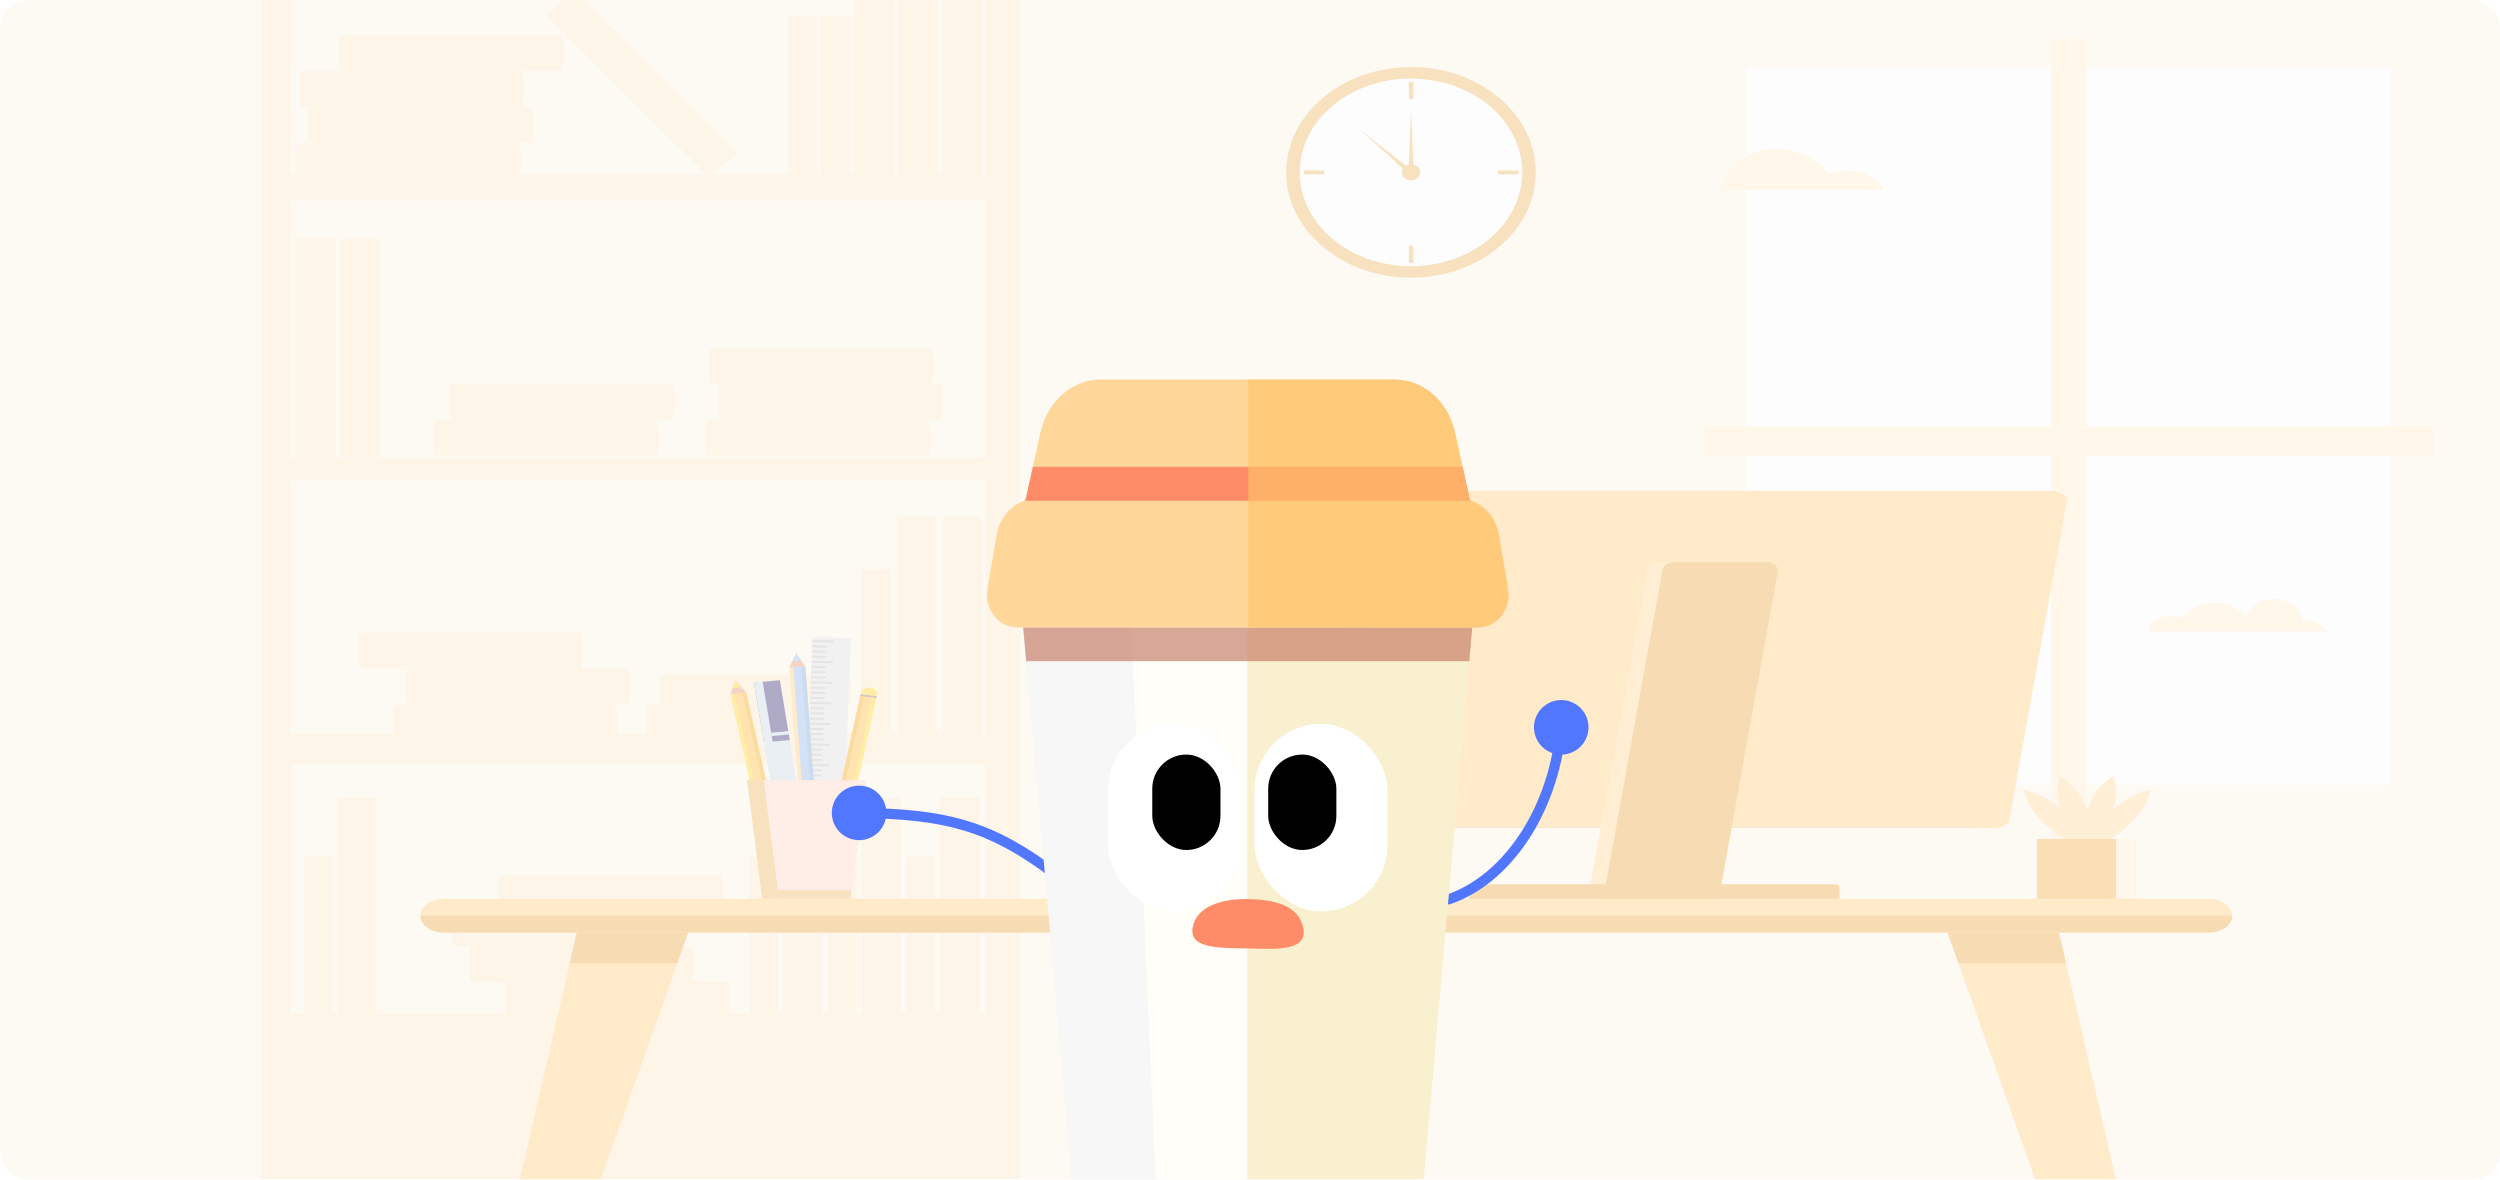 <svg width="1100" height="519" viewBox="0 0 1100 519" fill="none" xmlns="http://www.w3.org/2000/svg">
<g clip-path="url(#clip0_56_21297)">
<g opacity="0.4">
<path d="M1100 0H0V611H1100V0Z" fill="#FBF1E2"/>
<mask id="mask0_56_21297" style="mask-type:luminance" maskUnits="userSpaceOnUse" x="97" y="-1" width="887" height="588">
<path d="M983.12 -0.012H97.067V586.97H983.12V-0.012Z" fill="white"/>
</mask>
<g mask="url(#mask0_56_21297)">
<path opacity="0.24" d="M414.226 168.883H410.164V166.41C410.554 166.058 410.799 165.591 410.799 165.075V156.877C410.799 156.36 410.555 155.894 410.164 155.542V153.068H377.97H314.959H314.181C312.94 153.068 311.935 153.907 311.935 154.939V155.588V156.877V165.075V166.364V167.013C311.935 168.046 312.941 168.883 314.181 168.883H314.959H318.245C317.004 168.883 315.999 169.722 315.999 170.754V171.403V172.692V180.89V182.179V182.828C315.999 183.862 317.005 184.699 318.245 184.699H313.654H312.875C311.634 184.699 310.63 185.537 310.63 186.569V187.218V188.508V196.705V197.994V198.643C310.63 199.677 311.636 200.514 312.875 200.514H313.654H376.665H408.858V198.04C409.248 197.688 409.493 197.222 409.493 196.705V188.508C409.493 187.991 409.25 187.524 408.858 187.172V184.699H414.226V182.225C414.616 181.873 414.861 181.407 414.861 180.89V172.692C414.861 172.176 414.616 171.709 414.226 171.357V168.883Z" fill="#FFCA7A"/>
<path opacity="0.24" d="M296.214 168.883H264.021H201.01H200.231C198.99 168.883 197.985 169.721 197.985 170.754V171.403V172.692V180.889V182.178V182.827C197.985 183.861 198.991 184.698 200.231 184.698H194.034H193.255C192.015 184.698 191.01 185.536 191.01 186.569V187.218V188.507V196.704V197.993V198.642C191.01 199.676 192.016 200.513 193.255 200.513H194.034H257.045H289.238V198.04C289.628 197.688 289.873 197.221 289.873 196.704V188.507C289.873 187.99 289.63 187.523 289.238 187.171V184.698H296.212V182.225C296.604 181.873 296.847 181.406 296.847 180.889V172.692C296.847 172.175 296.602 171.708 296.212 171.356V168.883H296.214Z" fill="#FFCA7A"/>
<path opacity="0.24" d="M166.316 104.754H150.561C150.094 104.754 149.717 105.068 149.717 105.457V200.678C149.717 201.067 150.094 201.381 150.561 201.381H166.316C166.78 201.381 167.159 201.066 167.159 200.678V105.457C167.159 105.068 166.782 104.754 166.316 104.754Z" fill="#FFCA7A"/>
<path opacity="0.24" d="M146.938 104.754H131.183C130.717 104.754 130.34 105.068 130.34 105.457V200.678C130.34 201.067 130.718 201.381 131.183 201.381H146.938C147.404 201.381 147.781 201.066 147.781 200.678V105.457C147.781 105.068 147.403 104.754 146.938 104.754Z" fill="#FFCA7A"/>
<path opacity="0.24" d="M535.952 532.181C506.044 532.181 476.872 532.352 448.728 532.676V-91.196H115.017V555.021H115.034C115.031 555.06 115.007 555.098 115.007 555.137C115.007 567.814 303.471 578.092 535.954 578.092C768.437 578.092 956.9 567.815 956.9 555.137C956.9 542.458 768.435 532.181 535.952 532.181ZM127.934 -77.531H433.657V76.703H432.071V-18.244C432.071 -18.633 431.694 -18.947 431.228 -18.947H415.473C415.007 -18.947 414.63 -18.633 414.63 -18.244V76.703H412.692V-18.244C412.692 -18.633 412.315 -18.947 411.849 -18.947H396.094C395.627 -18.947 395.25 -18.633 395.25 -18.244V76.703H393.313V-18.244C393.313 -18.633 392.936 -18.947 392.47 -18.947H376.715C376.248 -18.947 375.871 -18.633 375.871 -18.244V76.703H373.934V7.672C373.934 7.283 373.557 6.969 373.091 6.969H362.014C361.548 6.969 361.171 7.285 361.171 7.672V76.703H359.753V7.672C359.753 7.283 359.376 6.969 358.909 6.969H347.833C347.367 6.969 346.99 7.285 346.99 7.672V76.703H313.309L323.742 68.016C324.299 67.551 324.337 66.766 323.824 66.258L253.612 -3.084C253.1 -3.59 252.233 -3.623 251.674 -3.159L240.847 5.857C240.29 6.322 240.252 7.108 240.765 7.613L310.724 76.703H228.568V76.177C228.958 75.825 229.203 75.359 229.203 74.842V66.645C229.203 66.128 228.96 65.661 228.568 65.309V62.836H233.936V60.362C234.326 60.01 234.571 59.544 234.571 59.027V50.829C234.571 50.312 234.326 49.846 233.936 49.494V47.02H229.874V44.547C230.264 44.195 230.509 43.728 230.509 43.212V35.014C230.509 34.497 230.265 34.031 229.874 33.679V31.205H247.418V28.73C247.808 28.378 248.053 27.911 248.053 27.394V19.197C248.053 18.68 247.809 18.213 247.418 17.861V15.388H215.224H152.214H151.436C150.195 15.388 149.191 16.226 149.191 17.259V17.907V19.197V27.394V28.683V29.332C149.191 30.366 150.197 31.203 151.436 31.203H134.669H133.89C132.65 31.203 131.645 32.041 131.645 33.074V33.723V35.012V43.209V44.498V45.147C131.645 46.181 132.651 47.018 133.89 47.018H134.669H137.955C136.714 47.018 135.709 47.856 135.709 48.889V49.538V50.827V59.024V60.313V60.962C135.709 61.996 136.715 62.833 137.955 62.833H133.364H132.585C131.344 62.833 130.34 63.671 130.34 64.704V65.353V66.642V74.839V76.131V76.703H127.934V-77.531ZM127.934 88.417H433.657V201.651H127.934V88.417ZM127.934 211.412H433.657V322.695H432.071V228.136C432.071 227.747 431.693 227.433 431.228 227.433H415.473C415.007 227.433 414.63 227.748 414.63 228.136V322.695H412.144V228.136C412.144 227.747 411.765 227.433 411.3 227.433H395.545C395.079 227.433 394.702 227.748 394.702 228.136V322.695H392.216V251.031C392.216 250.642 391.838 250.328 391.373 250.328H379.751C379.284 250.328 378.907 250.644 378.907 251.031V322.695H368.072V321.21C368.405 320.871 368.613 320.442 368.613 319.969V313.546C368.613 313.073 368.405 312.644 368.072 312.304V310.006H374.026V307.707C374.361 307.368 374.569 306.939 374.569 306.466V300.043C374.569 299.57 374.361 299.141 374.026 298.8V296.502H346.208H293.173H292.395C291.154 296.502 290.149 297.34 290.149 298.372V299.021V300.043V306.466V307.487V308.136C290.149 309.17 291.155 310.007 292.395 310.007H287.217H286.438C285.198 310.007 284.193 310.845 284.193 311.878V312.527V313.548V319.971V320.993V321.642C284.193 322.034 284.34 322.398 284.588 322.699H271.767C271.842 322.506 271.894 322.304 271.894 322.09V313.893C271.894 313.376 271.65 312.909 271.258 312.557V310.084H276.626V307.611C277.017 307.259 277.262 306.792 277.262 306.275V298.078C277.262 297.561 277.017 297.094 276.626 296.742V294.269H255.967V291.796C256.357 291.444 256.602 290.977 256.602 290.46V282.263C256.602 281.746 256.359 281.279 255.967 280.927V278.454H223.774H160.763H159.984C158.743 278.454 157.738 279.292 157.738 280.325V280.974V282.263V290.46V291.749V292.398C157.738 293.432 158.745 294.269 159.984 294.269H160.763H180.645C179.404 294.269 178.399 295.107 178.399 296.14V296.789V298.078V306.275V307.564V308.213C178.399 309.247 179.406 310.084 180.645 310.084H176.054H175.275C174.035 310.084 173.03 310.922 173.03 311.955V312.604V313.893V322.09V322.699H127.93V211.412H127.934ZM127.934 336.361H433.657V445.691H430.932V351.549C430.932 351.16 430.553 350.846 430.088 350.846H414.333C413.867 350.846 413.49 351.16 413.49 351.549V445.691H411.552V377.465C411.552 377.077 411.174 376.763 410.709 376.763H399.633C399.166 376.763 398.79 377.078 398.79 377.465V445.691H396.395V351.549C396.395 351.16 396.016 350.846 395.551 350.846H379.796C379.33 350.846 378.953 351.16 378.953 351.549V445.691H377.015V377.465C377.015 377.077 376.638 376.763 376.172 376.763H365.096C364.629 376.763 364.252 377.078 364.252 377.465V445.691H361.857V351.549C361.857 351.16 361.479 350.846 361.014 350.846H345.259C344.793 350.846 344.416 351.16 344.416 351.549V445.691H342.478V377.465C342.478 377.077 342.101 376.763 341.635 376.763H330.559C330.092 376.763 329.715 377.078 329.715 377.465V445.691H320.694V445C321.084 444.648 321.329 444.181 321.329 443.665V435.467C321.329 434.95 321.086 434.484 320.694 434.132V431.658H304.767V429.572C305.158 429.221 305.402 428.754 305.402 428.237V420.04C305.402 419.523 305.158 419.056 304.767 418.704V416.231H297.378V414.024C297.768 413.672 298.013 413.205 298.013 412.688V404.491C298.013 403.974 297.768 403.507 297.378 403.155V400.682H317.561V398.209C317.951 397.857 318.196 397.39 318.196 396.873V388.676C318.196 388.159 317.953 387.692 317.561 387.34V384.867H285.368H222.357H221.578C220.337 384.867 219.333 385.704 219.333 386.738V387.387V388.676V396.873V398.162V398.811C219.333 399.845 220.339 400.682 221.578 400.682H202.174H201.395C200.154 400.682 199.15 401.519 199.15 402.553V403.202V404.491V412.688V413.977V414.626C199.15 415.66 200.156 416.497 201.395 416.497H202.174H207.646C206.986 416.823 206.539 417.416 206.539 418.102V418.75V420.04V428.237V429.526V430.175C206.539 431.209 207.545 432.046 208.784 432.046H209.563H223.357C222.819 432.388 222.465 432.922 222.465 433.531V434.178V435.467V443.665V444.954V445.603C222.465 445.633 222.474 445.661 222.476 445.692H165.788V351.55C165.788 351.162 165.411 350.848 164.944 350.848H149.189C148.723 350.848 148.346 351.162 148.346 351.55V445.692H146.408V377.466C146.408 377.078 146.032 376.764 145.565 376.764H134.489C134.022 376.764 133.646 377.079 133.646 377.466V445.692H127.933L127.934 336.361Z" fill="#FFCA7A"/>
</g>
<path d="M620.831 122.146C651.152 122.146 675.731 101.411 675.731 75.833C675.731 50.255 651.152 29.52 620.831 29.52C590.511 29.52 565.931 50.255 565.931 75.833C565.931 101.411 590.511 122.146 620.831 122.146Z" fill="#EEB45D"/>
<path d="M620.831 117.123C647.864 117.123 669.778 98.637 669.778 75.833C669.778 53.029 647.864 34.543 620.831 34.543C593.798 34.543 571.884 53.029 571.884 75.833C571.884 98.637 593.798 117.123 620.831 117.123Z" fill="#F9FAFA"/>
<path d="M624.931 75.833C624.931 77.743 623.096 79.29 620.833 79.29C618.568 79.29 616.733 77.742 616.733 75.833C616.733 73.923 618.568 72.376 620.833 72.376C623.096 72.376 624.931 73.923 624.931 75.833Z" fill="#EEB45D"/>
<path d="M621.873 36.051H619.903V43.604H621.873V36.051Z" fill="#EEB45D"/>
<path d="M621.873 108.106H619.903V115.66H621.873V108.106Z" fill="#EEB45D"/>
<path d="M668.072 76.686V75.024H659.118V76.686H668.072Z" fill="#EEB45D"/>
<path d="M582.657 76.686V75.024H573.703V76.686H582.657Z" fill="#EEB45D"/>
<path d="M619.805 74.637L620.906 48.452L622.007 74.637H619.805Z" fill="#EEB45D"/>
<path d="M619.631 76.3L598.479 57.113L621.191 74.987L619.631 76.3Z" fill="#EEB45D"/>
<path d="M1052.13 29.526H768.503V345.389H1052.13V29.526Z" fill="#F9F9F9"/>
<path d="M1070.94 187.585H749.685V200.635H1070.94V187.585Z" fill="#FFEACA"/>
<path d="M918.045 16.954H902.585V371.266H918.045V16.954Z" fill="#FFEACA"/>
<path d="M829.007 83.555H756.961C756.961 83.555 762.24 65.527 780.872 65.527C794.678 65.527 801.844 72.802 804.632 76.572C810.078 74.796 821.803 72.643 829.007 83.555Z" fill="#FFEACA"/>
<path d="M955.13 270.983C956.979 270.983 958.712 271.401 960.215 272.125C963.088 267.95 968.387 265.141 974.468 265.141C980.147 265.141 985.153 267.586 988.13 271.309C989.702 266.825 994.566 263.555 1000.33 263.555C1006.87 263.555 1012.26 267.767 1012.98 273.186C1013.51 273.116 1014.04 273.069 1014.59 273.069C1018.58 273.069 1022.04 274.995 1023.78 277.814H945.038C946.114 273.9 950.22 270.983 955.13 270.983Z" fill="#FFEACA"/>
<path d="M959.637 661.703H948.83C947.204 661.703 945.763 660.891 945.366 659.742L861.747 423.82L856.958 410.294H905.927L909.041 423.82L963.168 658.659C963.541 660.248 961.845 661.703 959.637 661.703Z" fill="#FFCA7A"/>
<path d="M302.783 410.294L297.995 423.82L214.377 659.742C213.983 660.891 212.542 661.703 210.914 661.703H200.106C197.899 661.703 196.202 660.249 196.574 658.659L250.7 423.82L253.815 410.294H302.783Z" fill="#FFCA7A"/>
<path d="M253.815 410.294H302.783L297.995 423.82H250.702L253.815 410.294Z" fill="#E8A540"/>
<path d="M909.044 423.82H861.749L856.961 410.294H905.929L909.044 423.82Z" fill="#E8A540"/>
<path d="M195.186 410.299H971.96C977.583 410.299 982.141 406.982 982.141 402.892C982.141 398.801 977.581 395.485 971.96 395.485H195.186C189.563 395.485 185.004 398.802 185.004 402.892C185.004 406.984 189.563 410.299 195.186 410.299Z" fill="#FFCA7A"/>
<path d="M982.133 402.887C982.133 406.979 977.578 410.292 971.955 410.292H195.181C192.369 410.292 189.813 409.463 187.975 408.127C186.14 406.792 185 404.932 185 402.886H982.133V402.887Z" fill="#E8A540"/>
<path d="M867.417 364.245H582.439C578.728 364.245 575.863 361.871 576.345 359.193L601.422 219.89C601.823 217.664 604.43 216 607.516 216H892.496C896.207 216 899.072 218.374 898.59 221.052L873.513 360.355C873.111 362.581 870.503 364.245 867.417 364.245Z" fill="#6888D5"/>
<path d="M878.101 364.245H593.123C589.412 364.245 586.547 361.871 587.029 359.193L612.106 219.89C612.506 217.664 615.114 216 618.2 216H903.18C906.891 216 909.756 218.374 909.274 221.052L884.197 360.355C883.795 362.581 881.187 364.245 878.101 364.245Z" fill="#FFCA7A"/>
<path d="M749.549 395.487H698.701L724.792 250.546C725.133 248.655 727.348 247.24 729.969 247.24H770.285C773.438 247.24 775.872 249.258 775.462 251.532L749.549 395.487Z" fill="#FFD493"/>
<path d="M756.285 395.487H705.437L731.53 250.546C731.872 248.655 734.086 247.24 736.707 247.24H777.024C780.176 247.24 782.611 249.258 782.201 251.532L756.285 395.487Z" fill="#E8A540"/>
<path d="M809.361 395.488H646.386V390.502C646.386 389.723 647.255 389.091 648.326 389.091H807.422C808.494 389.091 809.363 389.723 809.363 390.502L809.361 395.488Z" fill="#E8A540"/>
<path d="M353.53 383.501L370.461 383.844L374.402 280.739L357.471 280.397L353.53 383.501Z" fill="#DDDDDD"/>
<path d="M357.303 284.804L363.764 284.935L363.797 284.07L357.336 283.939L357.303 284.804Z" fill="#BCBCBC"/>
<path d="M357.216 287.072L363.677 287.203L363.71 286.338L357.249 286.207L357.216 287.072Z" fill="#BCBCBC"/>
<path d="M357.118 289.353L363.58 289.483L363.613 288.618L357.152 288.488L357.118 289.353Z" fill="#BCBCBC"/>
<path d="M356.956 293.879L363.417 294.01L363.45 293.146L356.989 293.015L356.956 293.879Z" fill="#BCBCBC"/>
<path d="M356.868 296.149L363.329 296.279L363.362 295.414L356.901 295.284L356.868 296.149Z" fill="#BCBCBC"/>
<path d="M356.782 298.418L363.243 298.549L363.277 297.684L356.815 297.553L356.782 298.418Z" fill="#BCBCBC"/>
<path d="M356.62 302.947L363.081 303.078L363.114 302.213L356.653 302.082L356.62 302.947Z" fill="#BCBCBC"/>
<path d="M356.533 305.215L362.994 305.346L363.027 304.481L356.566 304.35L356.533 305.215Z" fill="#BCBCBC"/>
<path d="M356.423 307.504L362.884 307.635L362.917 306.77L356.456 306.639L356.423 307.504Z" fill="#BCBCBC"/>
<path d="M356.261 312.031L362.722 312.162L362.755 311.297L356.294 311.166L356.261 312.031Z" fill="#BCBCBC"/>
<path d="M356.185 314.29L362.647 314.421L362.68 313.556L356.219 313.425L356.185 314.29Z" fill="#BCBCBC"/>
<path d="M356.088 316.57L362.549 316.701L362.582 315.836L356.121 315.705L356.088 316.57Z" fill="#BCBCBC"/>
<path d="M355.902 321.116L362.363 321.247L362.396 320.382L355.935 320.251L355.902 321.116Z" fill="#BCBCBC"/>
<path d="M355.838 323.367L362.299 323.498L362.332 322.633L355.871 322.502L355.838 323.367Z" fill="#BCBCBC"/>
<path d="M355.752 325.636L362.214 325.767L362.247 324.902L355.786 324.771L355.752 325.636Z" fill="#BCBCBC"/>
<path d="M355.566 330.185L362.027 330.315L362.061 329.45L355.599 329.32L355.566 330.185Z" fill="#BCBCBC"/>
<path d="M355.479 332.452L361.94 332.583L361.973 331.718L355.512 331.587L355.479 332.452Z" fill="#BCBCBC"/>
<path d="M355.405 334.712L361.866 334.843L361.899 333.979L355.438 333.848L355.405 334.712Z" fill="#BCBCBC"/>
<path d="M355.206 339.27L361.667 339.4L361.7 338.535L355.239 338.405L355.206 339.27Z" fill="#BCBCBC"/>
<path d="M355.133 341.528L361.594 341.659L361.627 340.794L355.166 340.664L355.133 341.528Z" fill="#BCBCBC"/>
<path d="M355.046 343.798L361.507 343.929L361.54 343.064L355.079 342.933L355.046 343.798Z" fill="#BCBCBC"/>
<path d="M354.858 348.345L361.319 348.476L361.352 347.612L354.891 347.481L354.858 348.345Z" fill="#BCBCBC"/>
<path d="M354.772 350.614L361.233 350.745L361.267 349.88L354.805 349.749L354.772 350.614Z" fill="#BCBCBC"/>
<path d="M354.684 352.884L361.145 353.015L361.179 352.15L354.717 352.019L354.684 352.884Z" fill="#BCBCBC"/>
<path d="M354.538 357.402L360.999 357.532L361.032 356.667L354.571 356.537L354.538 357.402Z" fill="#BCBCBC"/>
<path d="M354.439 359.68L360.9 359.811L360.933 358.946L354.472 358.815L354.439 359.68Z" fill="#BCBCBC"/>
<path d="M354.369 361.934L360.83 362.065L360.863 361.2L354.402 361.069L354.369 361.934Z" fill="#BCBCBC"/>
<path d="M354.178 366.486L360.639 366.617L360.672 365.752L354.211 365.622L354.178 366.486Z" fill="#BCBCBC"/>
<path d="M354.105 368.747L360.566 368.878L360.599 368.013L354.138 367.882L354.105 368.747Z" fill="#BCBCBC"/>
<path d="M354.004 371.026L360.465 371.156L360.498 370.291L354.037 370.161L354.004 371.026Z" fill="#BCBCBC"/>
<path d="M353.83 375.564L360.291 375.694L360.324 374.829L353.863 374.699L353.83 375.564Z" fill="#BCBCBC"/>
<path d="M353.759 377.823L360.22 377.954L360.253 377.089L353.792 376.958L353.759 377.823Z" fill="#BCBCBC"/>
<path d="M353.671 380.093L360.132 380.224L360.165 379.359L353.704 379.228L353.671 380.093Z" fill="#BCBCBC"/>
<path d="M353.913 373.298L363.344 373.489L363.377 372.624L353.946 372.434L353.913 373.298Z" fill="#BCBCBC"/>
<path d="M353.565 382.374L362.997 382.564L363.03 381.7L353.598 381.509L353.565 382.374Z" fill="#BCBCBC"/>
<path d="M357.385 282.539L366.817 282.729L366.85 281.865L357.418 281.674L357.385 282.539Z" fill="#BCBCBC"/>
<path d="M357.045 291.608L366.477 291.799L366.51 290.934L357.078 290.743L357.045 291.608Z" fill="#BCBCBC"/>
<path d="M356.706 300.677L366.137 300.868L366.171 300.003L356.739 299.812L356.706 300.677Z" fill="#BCBCBC"/>
<path d="M356.343 309.766L365.774 309.957L365.807 309.092L356.376 308.901L356.343 309.766Z" fill="#BCBCBC"/>
<path d="M355.997 318.842L365.428 319.033L365.462 318.168L356.03 317.977L355.997 318.842Z" fill="#BCBCBC"/>
<path d="M355.658 327.912L365.09 328.103L365.123 327.238L355.691 327.047L355.658 327.912Z" fill="#BCBCBC"/>
<path d="M355.311 336.988L364.742 337.179L364.775 336.314L355.344 336.123L355.311 336.988Z" fill="#BCBCBC"/>
<path d="M354.955 346.07L364.386 346.261L364.419 345.396L354.988 345.205L354.955 346.07Z" fill="#BCBCBC"/>
<path d="M354.626 355.133L364.057 355.324L364.09 354.459L354.659 354.268L354.626 355.133Z" fill="#BCBCBC"/>
<path d="M354.261 364.222L363.692 364.413L363.725 363.548L354.294 363.357L354.261 364.222Z" fill="#BCBCBC"/>
<path d="M362.41 379.006L369.45 379.832L385.569 307.162L378.529 306.336L362.41 379.006Z" fill="#FFD41D"/>
<path d="M378.513 306.344L385.552 307.17L385.764 306.214L378.725 305.388L378.513 306.344Z" fill="#99735E"/>
<path d="M378.709 305.379L385.751 306.205L385.894 305.564C386.206 304.15 384.885 302.819 382.941 302.59C380.997 302.363 379.167 303.324 378.852 304.738L378.709 305.379Z" fill="#FFD41D"/>
<path d="M362.382 378.999L363.451 381.997L364.6 385.285L367.109 382.444L369.423 379.825L362.382 378.999Z" fill="#E59470"/>
<path d="M363.451 381.997L364.6 385.285L367.109 382.443C366.586 382.19 365.976 382.012 365.319 381.936C364.686 381.861 364.053 381.892 363.451 381.997Z" fill="#FFD41D"/>
<path d="M362.398 379.012L365.918 379.425L382.037 306.755L378.517 306.342L362.398 379.012Z" fill="#F7A616"/>
<path d="M364.157 379.219L367.677 379.632L383.796 306.962L380.276 306.549L364.157 379.219Z" fill="#FFB83B"/>
<path d="M328.408 304.758L321.367 305.59L337.598 378.252L344.638 377.42L328.408 304.758Z" fill="#FFD41D"/>
<path d="M344.585 377.393L337.545 378.226L337.758 379.181L344.798 378.349L344.585 377.393Z" fill="#99735E"/>
<path d="M344.826 378.362L337.787 379.194L337.93 379.835C338.246 381.249 340.078 382.209 342.022 381.979C343.967 381.749 345.286 380.416 344.971 379.002L344.826 378.362Z" fill="#E8613D"/>
<path d="M328.384 304.756L326.068 302.157L323.552 299.301L322.404 302.572L321.345 305.589L328.384 304.756Z" fill="#E59470"/>
<path d="M326.068 302.157L323.552 299.301L322.405 302.573C323.011 302.694 323.666 302.722 324.324 302.644C324.957 302.569 325.544 302.394 326.068 302.157Z" fill="#FFD41D"/>
<path d="M328.354 304.741L324.834 305.157L341.064 377.812L344.584 377.396L328.354 304.741Z" fill="#F7A616"/>
<path d="M326.641 304.973L323.121 305.389L339.351 378.051L342.871 377.635L326.641 304.973Z" fill="#FFB83B"/>
<path d="M354.397 293.297L347.274 293.575L352.728 367.084L359.85 366.805L354.397 293.297Z" fill="#FFCA7A"/>
<path d="M359.813 366.822L352.692 367.101L352.763 368.067L359.884 367.789L359.813 366.822Z" fill="#99735E"/>
<path d="M359.886 367.758L352.765 368.037L352.813 368.684C352.918 370.115 354.599 371.212 356.564 371.134C358.531 371.058 360.039 369.835 359.934 368.404L359.886 367.758Z" fill="#E8613D"/>
<path d="M354.378 293.292L352.458 290.527L350.377 287.491L348.755 290.654L347.256 293.57L354.378 293.292Z" fill="#E59470"/>
<path d="M352.458 290.527L350.377 287.491L348.755 290.656C349.338 290.823 349.988 290.902 350.651 290.876C351.292 290.85 351.902 290.722 352.458 290.527Z" fill="#92B6EA"/>
<path d="M354.386 293.307L350.824 293.446L356.268 366.955L359.83 366.816L354.386 293.307Z" fill="#82A5D8"/>
<path d="M352.626 293.358L349.065 293.498L354.509 367.007L358.07 366.868L352.626 293.358Z" fill="#92B6EA"/>
<path d="M343.128 299.295L331.721 300.303L335.483 322.826L346.889 321.818L343.128 299.295Z" fill="#362D70"/>
<path d="M346.923 321.794L335.516 322.803L344.185 374.667L355.591 373.659L346.923 321.794Z" fill="#C7D6E2"/>
<path d="M347.116 323.188L335.71 324.196L336.114 326.615L347.52 325.607L347.116 323.188Z" fill="#362D70"/>
<path d="M335.566 299.945L331.746 300.283L344.179 374.673L347.999 374.335L335.566 299.945Z" fill="#C7D6E2"/>
<path d="M380.852 343.275L374.6 391.716L374.125 395.487H335.423L328.697 343.275H380.852Z" fill="#EEB45D"/>
<path d="M380.852 343.275L374.6 391.716H342.27L336.018 343.275H380.852Z" fill="#FED1C3"/>
<path d="M914.43 372.528C914.43 372.528 894.57 364.07 890.264 347.469C890.264 347.469 908.971 350.288 918.347 372.528" fill="#FFD79B"/>
<path d="M922.266 372.528C922.266 372.528 942.126 364.07 946.432 347.469C946.432 347.469 927.725 350.288 918.349 372.528" fill="#FFD79B"/>
<path d="M916.269 371.169C916.269 371.169 901.949 358.065 906.175 341.452C906.175 341.452 922.22 348.996 919.923 372.198" fill="#FFD79B"/>
<path d="M920.895 371.222C920.895 371.222 934.785 357.875 930.02 341.34C930.02 341.34 914.226 349.158 917.276 372.314" fill="#FFD79B"/>
<path d="M939.516 369.159H896.244V395.485H939.516V369.159Z" fill="#F4AD40"/>
<path d="M939.518 369.159H931.015V395.485H939.518V369.159Z" fill="#FFEACA"/>
</g>
<g filter="url(#filter0_d_56_21297)">
<path d="M462.897 380.472C463.889 381.22 465.3 381.023 466.048 380.03C466.796 379.038 466.598 377.627 465.606 376.879L462.897 380.472ZM366 351.675C366 358.303 371.373 363.675 378 363.675C384.628 363.675 390 358.303 390 351.675C390 345.048 384.628 339.675 378 339.675C371.373 339.675 366 345.048 366 351.675ZM465.606 376.879C451.142 365.974 438.898 359.203 425.364 355.12C411.859 351.046 397.212 349.693 378.031 349.425L377.969 353.925C397.009 354.19 411.161 355.536 424.064 359.428C436.937 363.312 448.708 369.775 462.897 380.472L465.606 376.879Z" fill="#5277FF"/>
<path d="M636.778 387.543C635.602 387.944 634.973 389.222 635.373 390.398C635.774 391.575 637.052 392.204 638.228 391.803L636.778 387.543ZM690.211 302.471C683.834 300.668 677.202 304.377 675.399 310.754C673.597 317.132 677.305 323.763 683.683 325.566C690.06 327.369 696.692 323.66 698.495 317.283C700.297 310.905 696.589 304.274 690.211 302.471ZM638.228 391.803C663.288 383.272 685.435 353.838 689.187 314.231L684.707 313.806C681.073 352.167 659.72 379.733 636.778 387.543L638.228 391.803Z" fill="#5277FF"/>
<path d="M647.788 270.086L646.486 284.894L626.552 511.757C626.18 515.992 622.853 519.229 618.872 519.229H479.13C475.149 519.229 471.822 515.992 471.45 511.757L451.517 284.894L450.215 270.086H647.788Z" fill="#F7F7F7"/>
<g opacity="0.18">
<path d="M647.787 270.086L646.486 284.894L626.552 511.757C626.18 515.992 622.853 519.229 618.872 519.229H548.729V270.086H647.787Z" fill="#FFD41D"/>
</g>
<path d="M548.729 270.086V519.229H508.775L498.481 284.894L497.83 270.086H548.729Z" fill="#FFFEF9"/>
<path opacity="0.43" d="M647.787 270.087L646.486 284.895H451.517L450.215 270.087H647.787Z" fill="#686868"/>
<path opacity="0.43" d="M647.787 270.087L646.486 284.895H451.517L450.215 270.087H647.787Z" fill="#FF8C68"/>
<path d="M650.311 270.087H447.691C439.311 270.087 432.976 261.983 434.47 253.174L438.507 229.295C439.715 222.154 444.495 216.527 450.662 214.343C450.845 214.277 451.027 214.217 451.213 214.157L454.456 199.396L457.734 184.482C460.767 170.684 471.703 161 484.246 161H613.758C626.302 161 637.237 170.684 640.268 184.482L643.546 199.396L646.789 214.157C646.974 214.217 647.157 214.277 647.339 214.343C647.725 214.478 648.105 214.629 648.479 214.793C648.827 214.944 649.168 215.108 649.507 215.281C649.545 215.3 649.581 215.315 649.616 215.334C649.757 215.41 649.899 215.488 650.037 215.567C650.073 215.583 650.105 215.602 650.137 215.621C650.299 215.712 650.458 215.806 650.614 215.904C650.629 215.91 650.644 215.92 650.659 215.929C650.782 216.005 650.903 216.08 651.021 216.159C651.092 216.2 651.159 216.244 651.227 216.294C651.324 216.357 651.421 216.423 651.519 216.492C651.586 216.536 651.654 216.584 651.722 216.634C651.872 216.741 652.019 216.848 652.164 216.961C652.329 217.084 652.488 217.21 652.647 217.342C652.806 217.471 652.965 217.603 653.118 217.739C653.259 217.861 653.398 217.987 653.536 218.113C653.566 218.138 653.592 218.164 653.619 218.192C653.754 218.318 653.89 218.45 654.022 218.582C654.146 218.702 654.267 218.828 654.384 218.953C654.443 219.013 654.502 219.076 654.561 219.142C654.626 219.208 654.688 219.278 654.75 219.35C654.832 219.435 654.909 219.523 654.979 219.611C655.05 219.69 655.121 219.772 655.188 219.857C655.262 219.942 655.336 220.03 655.406 220.121C655.456 220.181 655.509 220.247 655.557 220.313C655.642 220.417 655.724 220.524 655.801 220.631C655.848 220.688 655.892 220.747 655.934 220.807C656.037 220.943 656.134 221.081 656.228 221.223C656.249 221.248 656.269 221.276 656.287 221.305C656.375 221.434 656.461 221.559 656.543 221.692C656.596 221.767 656.643 221.843 656.69 221.918C656.738 221.991 656.785 222.063 656.826 222.138C656.894 222.245 656.958 222.353 657.02 222.463C657.106 222.604 657.185 222.746 657.262 222.887C657.277 222.91 657.288 222.932 657.3 222.954C657.383 223.105 657.465 223.259 657.542 223.413C657.571 223.463 657.598 223.514 657.624 223.567C657.698 223.712 657.768 223.86 657.836 224.008C657.86 224.055 657.883 224.102 657.904 224.15C657.977 224.307 658.048 224.467 658.119 224.628C658.137 224.666 658.151 224.707 658.169 224.744C658.237 224.905 658.301 225.065 658.366 225.229C658.466 225.481 658.561 225.739 658.649 225.997C658.702 226.148 658.755 226.299 658.802 226.453C659.097 227.369 659.329 228.317 659.494 229.295L663.535 253.174C665.028 261.983 658.69 270.087 650.311 270.087Z" fill="#FFD79B"/>
<path d="M647.339 214.343H450.661C450.844 214.277 451.027 214.217 451.212 214.158L454.455 199.397H643.545L646.788 214.158C646.973 214.217 647.156 214.277 647.339 214.343Z" fill="#FF8C68"/>
<path opacity="0.64" d="M650.311 270.087H549.276V161H613.758C626.302 161 637.237 170.684 640.268 184.482L643.546 199.396L646.789 214.157C646.974 214.217 647.157 214.277 647.339 214.343C647.725 214.478 648.105 214.629 648.479 214.793C648.827 214.941 649.171 215.104 649.507 215.281C649.545 215.3 649.581 215.315 649.616 215.334C649.757 215.41 649.899 215.488 650.037 215.567C650.072 215.583 650.105 215.602 650.137 215.621C650.299 215.712 650.458 215.806 650.614 215.904C650.629 215.91 650.644 215.92 650.659 215.929C650.782 216.005 650.903 216.08 651.021 216.159C651.091 216.2 651.159 216.244 651.227 216.294C651.324 216.357 651.421 216.423 651.519 216.492C651.586 216.536 651.654 216.584 651.722 216.634C651.872 216.741 652.019 216.848 652.164 216.961C652.328 217.084 652.488 217.21 652.647 217.342C652.806 217.471 652.965 217.603 653.118 217.739C653.259 217.861 653.398 217.987 653.536 218.113C653.565 218.138 653.592 218.164 653.618 218.192C653.754 218.318 653.889 218.45 654.022 218.582C654.146 218.702 654.266 218.828 654.384 218.953C654.443 219.013 654.502 219.076 654.561 219.142C654.626 219.208 654.688 219.278 654.749 219.35C654.832 219.435 654.908 219.523 654.979 219.611C655.053 219.69 655.121 219.772 655.188 219.857C655.262 219.942 655.336 220.03 655.406 220.121C655.456 220.181 655.509 220.247 655.556 220.313C655.642 220.417 655.724 220.524 655.801 220.631C655.848 220.688 655.892 220.747 655.933 220.807C656.036 220.943 656.134 221.081 656.228 221.223C656.249 221.248 656.269 221.276 656.287 221.305C656.375 221.434 656.461 221.559 656.543 221.692C656.596 221.767 656.643 221.843 656.69 221.918C656.737 221.991 656.785 222.063 656.826 222.138C656.894 222.245 656.958 222.353 657.02 222.463C657.106 222.604 657.185 222.746 657.262 222.887C657.276 222.91 657.288 222.932 657.3 222.954C657.382 223.105 657.465 223.259 657.541 223.413C657.571 223.463 657.597 223.514 657.624 223.567C657.698 223.712 657.768 223.86 657.836 224.008C657.86 224.055 657.883 224.102 657.904 224.15C657.977 224.307 658.048 224.467 658.119 224.628C658.136 224.666 658.151 224.707 658.169 224.744C658.237 224.905 658.301 225.065 658.366 225.229C658.466 225.481 658.561 225.739 658.649 225.997C658.702 226.148 658.755 226.299 658.802 226.453C659.097 227.369 659.329 228.317 659.494 229.295L663.535 253.174C665.028 261.983 658.69 270.087 650.311 270.087Z" fill="#FFC368"/>
<g filter="url(#filter1_d_56_21297)">
<rect x="487.502" y="306.502" width="58.501" height="82.501" rx="29.25" fill="white"/>
</g>
<rect x="507.002" y="326.003" width="30" height="42.001" rx="15" fill="black"/>
<g filter="url(#filter2_d_56_21297)">
<rect x="552.003" y="306.502" width="58.501" height="82.501" rx="29.25" fill="white"/>
</g>
<rect x="558.003" y="326.003" width="30" height="42.001" rx="15" fill="black"/>
<path d="M525.255 400.251C528.002 392.004 539.173 389.336 549.522 389.587C559.87 389.838 570.752 392.004 573.242 401.417C576.206 412.622 562.245 411.653 548.994 411.331C535.742 411.009 521.461 411.643 525.255 400.251Z" fill="#FF8C68"/>
</g>
</g>
<defs>
<filter id="filter0_d_56_21297" x="322.499" y="123.499" width="419.952" height="445.23" filterUnits="userSpaceOnUse" color-interpolation-filters="sRGB">
<feFlood flood-opacity="0" result="BackgroundImageFix"/>
<feColorMatrix in="SourceAlpha" type="matrix" values="0 0 0 0 0 0 0 0 0 0 0 0 0 0 0 0 0 0 127 0" result="hardAlpha"/>
<feOffset dy="6"/>
<feGaussianBlur stdDeviation="21.75"/>
<feComposite in2="hardAlpha" operator="out"/>
<feColorMatrix type="matrix" values="0 0 0 0 0.867 0 0 0 0 0.812 0 0 0 0 0.729 0 0 0 1 0"/>
<feBlend mode="normal" in2="BackgroundImageFix" result="effect1_dropShadow_56_21297"/>
<feBlend mode="normal" in="SourceGraphic" in2="effect1_dropShadow_56_21297" result="shape"/>
</filter>
<filter id="filter1_d_56_21297" x="462.001" y="287.002" width="109.502" height="133.502" filterUnits="userSpaceOnUse" color-interpolation-filters="sRGB">
<feFlood flood-opacity="0" result="BackgroundImageFix"/>
<feColorMatrix in="SourceAlpha" type="matrix" values="0 0 0 0 0 0 0 0 0 0 0 0 0 0 0 0 0 0 127 0" result="hardAlpha"/>
<feOffset dy="6"/>
<feGaussianBlur stdDeviation="12.75"/>
<feComposite in2="hardAlpha" operator="out"/>
<feColorMatrix type="matrix" values="0 0 0 0 0 0 0 0 0 0 0 0 0 0 0 0 0 0 0.1 0"/>
<feBlend mode="normal" in2="BackgroundImageFix" result="effect1_dropShadow_56_21297"/>
<feBlend mode="normal" in="SourceGraphic" in2="effect1_dropShadow_56_21297" result="shape"/>
</filter>
<filter id="filter2_d_56_21297" x="526.502" y="287.002" width="109.502" height="133.502" filterUnits="userSpaceOnUse" color-interpolation-filters="sRGB">
<feFlood flood-opacity="0" result="BackgroundImageFix"/>
<feColorMatrix in="SourceAlpha" type="matrix" values="0 0 0 0 0 0 0 0 0 0 0 0 0 0 0 0 0 0 127 0" result="hardAlpha"/>
<feOffset dy="6"/>
<feGaussianBlur stdDeviation="12.75"/>
<feComposite in2="hardAlpha" operator="out"/>
<feColorMatrix type="matrix" values="0 0 0 0 0 0 0 0 0 0 0 0 0 0 0 0 0 0 0.1 0"/>
<feBlend mode="normal" in2="BackgroundImageFix" result="effect1_dropShadow_56_21297"/>
<feBlend mode="normal" in="SourceGraphic" in2="effect1_dropShadow_56_21297" result="shape"/>
</filter>
<clipPath id="clip0_56_21297">
<rect width="1100" height="519" rx="12" fill="white"/>
</clipPath>
</defs>
</svg>
